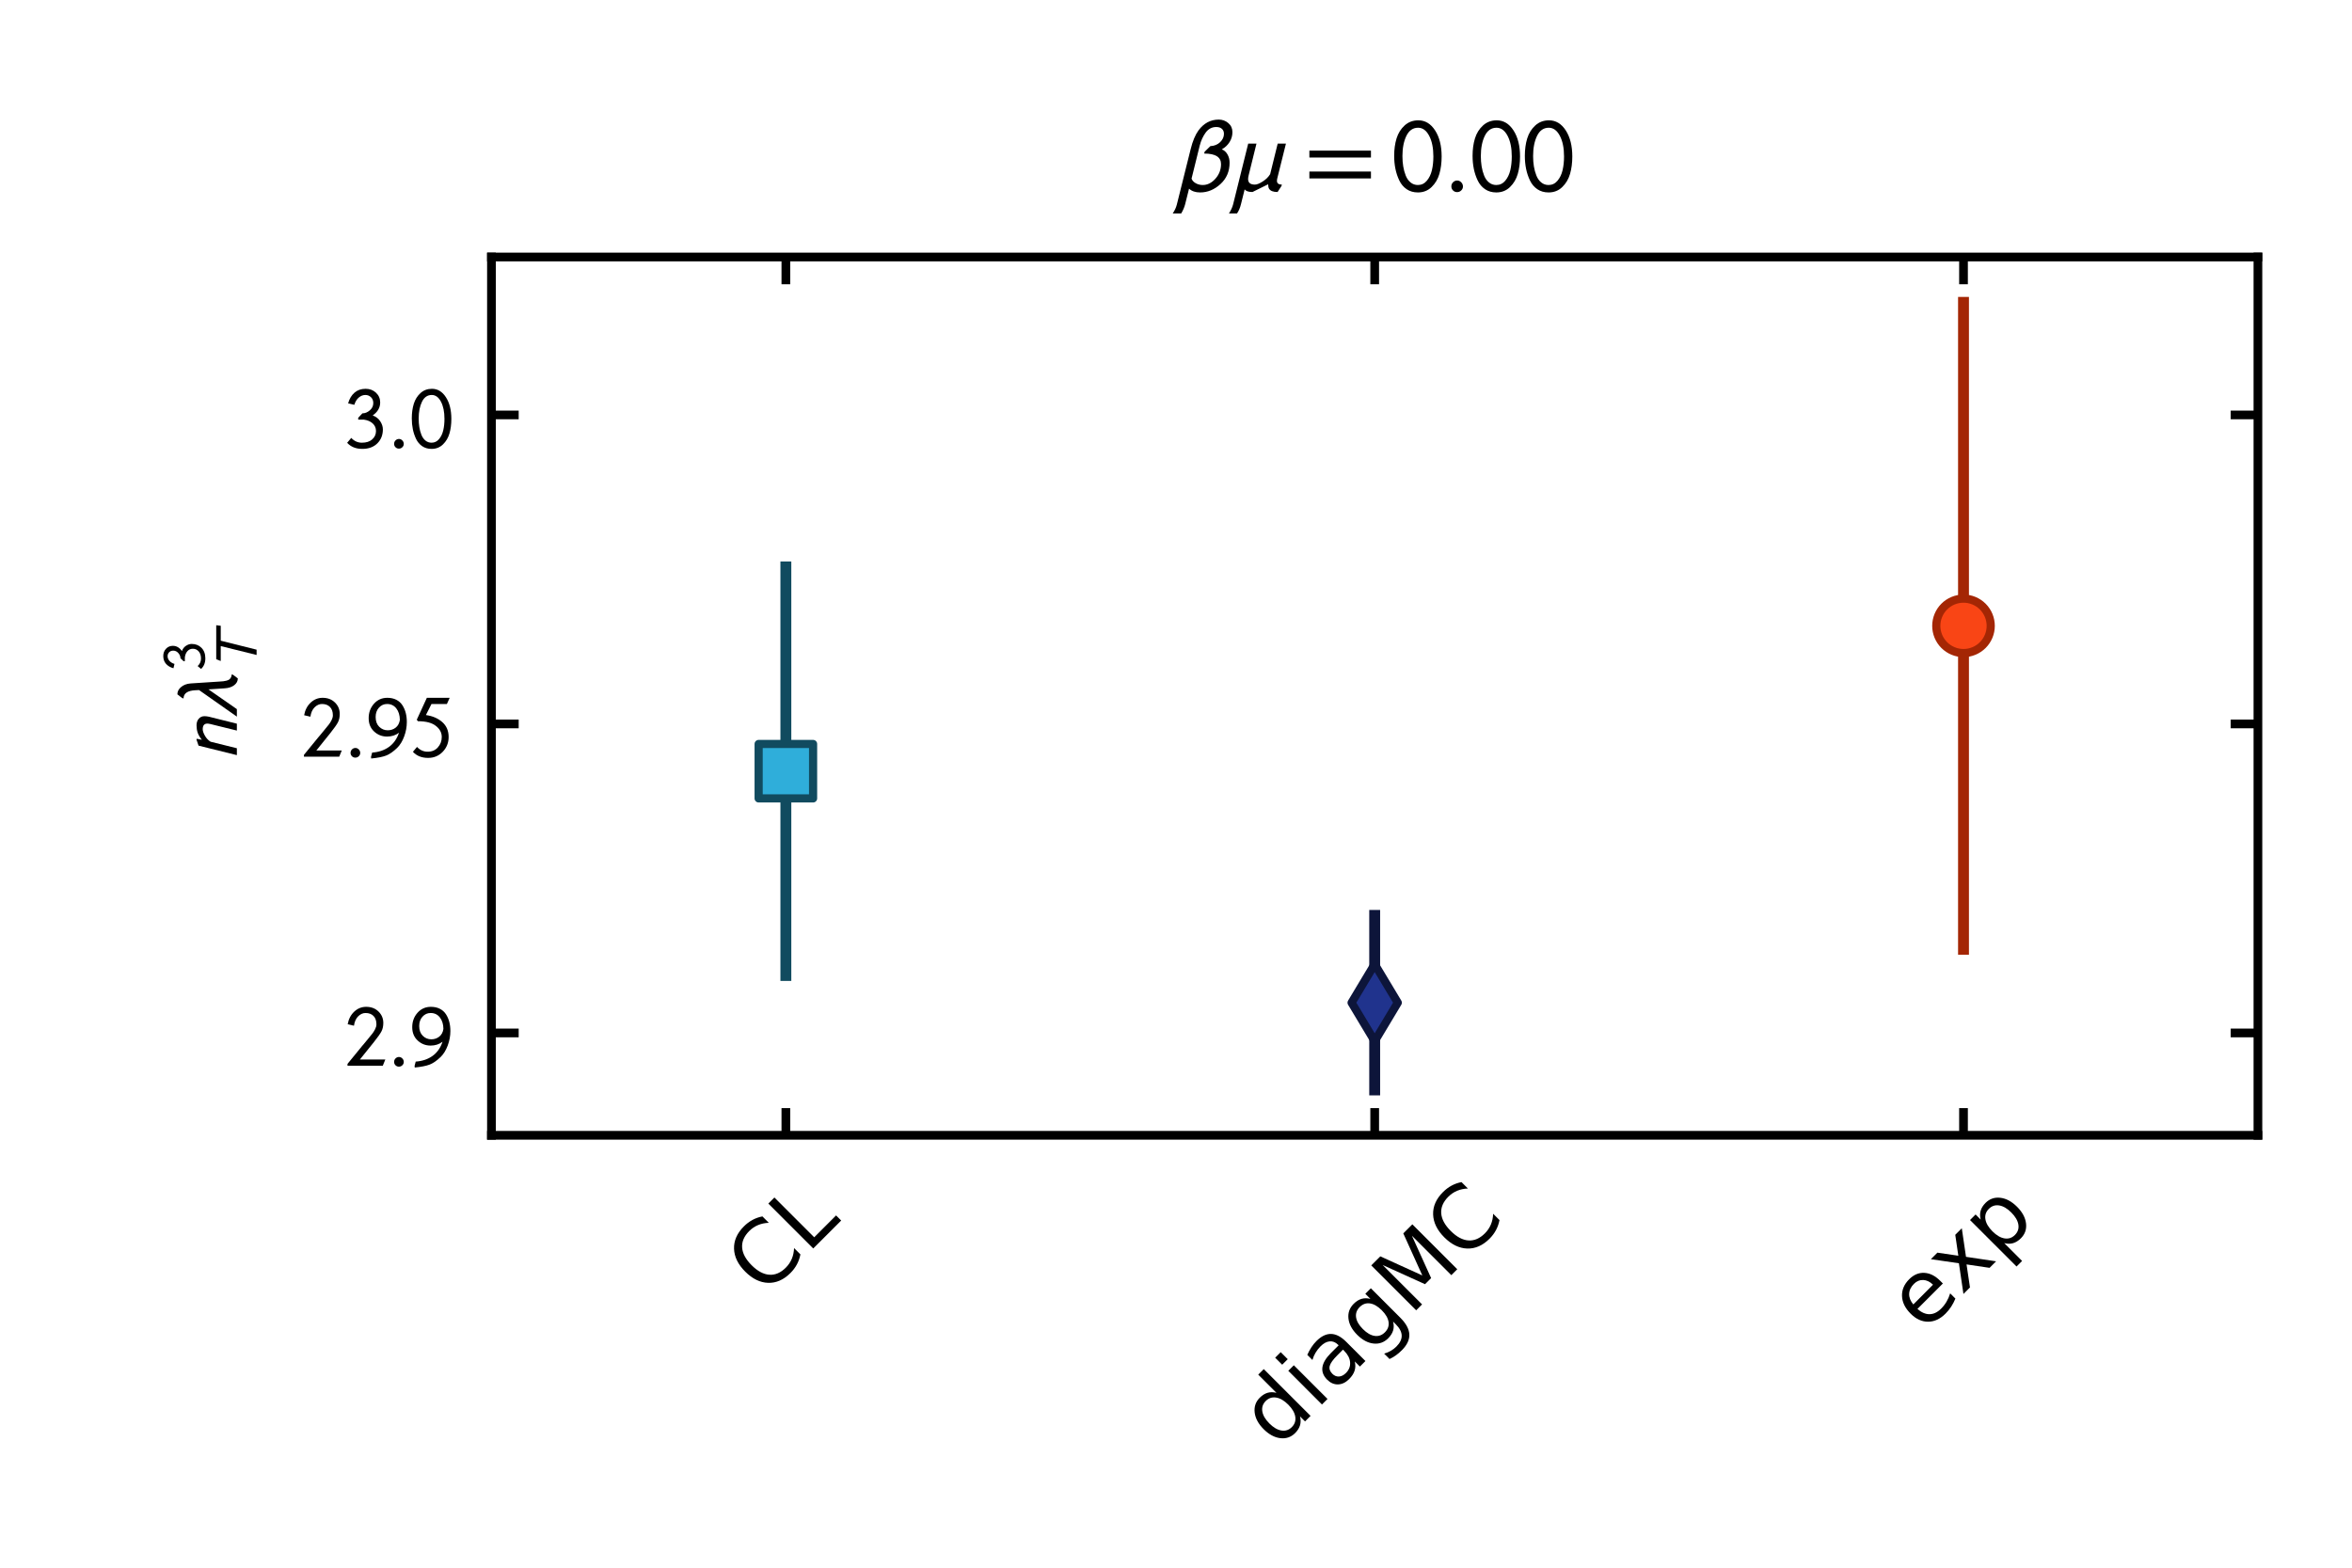 <?xml version="1.0" encoding="utf-8" standalone="no"?>
<!DOCTYPE svg PUBLIC "-//W3C//DTD SVG 1.1//EN"
  "http://www.w3.org/Graphics/SVG/1.1/DTD/svg11.dtd">
<!-- Created with matplotlib (http://matplotlib.org/) -->
<svg height="144pt" version="1.1" viewBox="0 0 216 144" width="216pt" xmlns="http://www.w3.org/2000/svg" xmlns:xlink="http://www.w3.org/1999/xlink">
 <defs>
  <style type="text/css">
*{stroke-linecap:butt;stroke-linejoin:round;}
  </style>
 </defs>
 <g id="figure_1">
  <g id="patch_1">
   <path d="M 0 144 
L 216 144 
L 216 0 
L 0 0 
z
" style="fill:#ffffff;"/>
  </g>
  <g id="axes_1">
   <g id="patch_2">
    <path d="M 45.134 104.283 
L 207.36 104.283 
L 207.36 23.609 
L 45.134 23.609 
z
" style="fill:#ffffff;"/>
   </g>
   <g id="matplotlib.axis_1">
    <g id="xtick_1">
     <g id="line2d_1">
      <defs>
       <path d="M 0 0 
L 0 -2.5 
" id="m3cb1c3e3d5" style="stroke:#000000;stroke-width:0.8;"/>
      </defs>
      <g>
       <use style="stroke:#000000;stroke-width:0.8;" x="72.171" xlink:href="#m3cb1c3e3d5" y="104.283"/>
      </g>
     </g>
     <g id="line2d_2">
      <defs>
       <path d="M 0 0 
L 0 2.5 
" id="m2cabdc738a" style="stroke:#000000;stroke-width:0.8;"/>
      </defs>
      <g>
       <use style="stroke:#000000;stroke-width:0.8;" x="72.171" xlink:href="#m2cabdc738a" y="23.609"/>
      </g>
     </g>
     <g id="text_1">
      <!-- CL -->
      <defs>
       <path d="M 64.406 67.281 
L 64.406 56.891 
Q 59.422 61.531 53.781 63.812 
Q 48.141 66.109 41.797 66.109 
Q 29.297 66.109 22.656 58.469 
Q 16.016 50.828 16.016 36.375 
Q 16.016 21.969 22.656 14.328 
Q 29.297 6.688 41.797 6.688 
Q 48.141 6.688 53.781 8.984 
Q 59.422 11.281 64.406 15.922 
L 64.406 5.609 
Q 59.234 2.094 53.438 0.328 
Q 47.656 -1.422 41.219 -1.422 
Q 24.656 -1.422 15.125 8.703 
Q 5.609 18.844 5.609 36.375 
Q 5.609 53.953 15.125 64.078 
Q 24.656 74.219 41.219 74.219 
Q 47.75 74.219 53.531 72.484 
Q 59.328 70.75 64.406 67.281 
z
" id="DejaVuSans-43"/>
       <path d="M 9.812 72.906 
L 19.672 72.906 
L 19.672 8.297 
L 55.172 8.297 
L 55.172 0 
L 9.812 0 
z
" id="DejaVuSans-4c"/>
      </defs>
      <g transform="translate(70.181 119.183)rotate(-45)scale(0.08 -0.08)">
       <use xlink:href="#DejaVuSans-43"/>
       <use x="69.824" xlink:href="#DejaVuSans-4c"/>
      </g>
     </g>
    </g>
    <g id="xtick_2">
     <g id="line2d_3">
      <g>
       <use style="stroke:#000000;stroke-width:0.8;" x="126.247" xlink:href="#m3cb1c3e3d5" y="104.283"/>
      </g>
     </g>
     <g id="line2d_4">
      <g>
       <use style="stroke:#000000;stroke-width:0.8;" x="126.247" xlink:href="#m2cabdc738a" y="23.609"/>
      </g>
     </g>
     <g id="text_2">
      <!-- diagMC -->
      <defs>
       <path d="M 45.406 46.391 
L 45.406 75.984 
L 54.391 75.984 
L 54.391 0 
L 45.406 0 
L 45.406 8.203 
Q 42.578 3.328 38.25 0.953 
Q 33.938 -1.422 27.875 -1.422 
Q 17.969 -1.422 11.734 6.484 
Q 5.516 14.406 5.516 27.297 
Q 5.516 40.188 11.734 48.094 
Q 17.969 56 27.875 56 
Q 33.938 56 38.25 53.625 
Q 42.578 51.266 45.406 46.391 
z
M 14.797 27.297 
Q 14.797 17.391 18.875 11.75 
Q 22.953 6.109 30.078 6.109 
Q 37.203 6.109 41.297 11.75 
Q 45.406 17.391 45.406 27.297 
Q 45.406 37.203 41.297 42.844 
Q 37.203 48.484 30.078 48.484 
Q 22.953 48.484 18.875 42.844 
Q 14.797 37.203 14.797 27.297 
z
" id="DejaVuSans-64"/>
       <path d="M 9.422 54.688 
L 18.406 54.688 
L 18.406 0 
L 9.422 0 
z
M 9.422 75.984 
L 18.406 75.984 
L 18.406 64.594 
L 9.422 64.594 
z
" id="DejaVuSans-69"/>
       <path d="M 34.281 27.484 
Q 23.391 27.484 19.188 25 
Q 14.984 22.516 14.984 16.5 
Q 14.984 11.719 18.141 8.906 
Q 21.297 6.109 26.703 6.109 
Q 34.188 6.109 38.703 11.406 
Q 43.219 16.703 43.219 25.484 
L 43.219 27.484 
z
M 52.203 31.203 
L 52.203 0 
L 43.219 0 
L 43.219 8.297 
Q 40.141 3.328 35.547 0.953 
Q 30.953 -1.422 24.312 -1.422 
Q 15.922 -1.422 10.953 3.297 
Q 6 8.016 6 15.922 
Q 6 25.141 12.172 29.828 
Q 18.359 34.516 30.609 34.516 
L 43.219 34.516 
L 43.219 35.406 
Q 43.219 41.609 39.141 45 
Q 35.062 48.391 27.688 48.391 
Q 23 48.391 18.547 47.266 
Q 14.109 46.141 10.016 43.891 
L 10.016 52.203 
Q 14.938 54.109 19.578 55.047 
Q 24.219 56 28.609 56 
Q 40.484 56 46.344 49.844 
Q 52.203 43.703 52.203 31.203 
z
" id="DejaVuSans-61"/>
       <path d="M 45.406 27.984 
Q 45.406 37.75 41.375 43.109 
Q 37.359 48.484 30.078 48.484 
Q 22.859 48.484 18.828 43.109 
Q 14.797 37.75 14.797 27.984 
Q 14.797 18.266 18.828 12.891 
Q 22.859 7.516 30.078 7.516 
Q 37.359 7.516 41.375 12.891 
Q 45.406 18.266 45.406 27.984 
z
M 54.391 6.781 
Q 54.391 -7.172 48.188 -13.984 
Q 42 -20.797 29.203 -20.797 
Q 24.469 -20.797 20.266 -20.094 
Q 16.062 -19.391 12.109 -17.922 
L 12.109 -9.188 
Q 16.062 -11.328 19.922 -12.344 
Q 23.781 -13.375 27.781 -13.375 
Q 36.625 -13.375 41.016 -8.766 
Q 45.406 -4.156 45.406 5.172 
L 45.406 9.625 
Q 42.625 4.781 38.281 2.391 
Q 33.938 0 27.875 0 
Q 17.828 0 11.672 7.656 
Q 5.516 15.328 5.516 27.984 
Q 5.516 40.672 11.672 48.328 
Q 17.828 56 27.875 56 
Q 33.938 56 38.281 53.609 
Q 42.625 51.219 45.406 46.391 
L 45.406 54.688 
L 54.391 54.688 
z
" id="DejaVuSans-67"/>
       <path d="M 9.812 72.906 
L 24.516 72.906 
L 43.109 23.297 
L 61.812 72.906 
L 76.516 72.906 
L 76.516 0 
L 66.891 0 
L 66.891 64.016 
L 48.094 14.016 
L 38.188 14.016 
L 19.391 64.016 
L 19.391 0 
L 9.812 0 
z
" id="DejaVuSans-4d"/>
      </defs>
      <g transform="translate(117.282 133.133)rotate(-45)scale(0.08 -0.08)">
       <use xlink:href="#DejaVuSans-64"/>
       <use x="63.477" xlink:href="#DejaVuSans-69"/>
       <use x="91.26" xlink:href="#DejaVuSans-61"/>
       <use x="152.539" xlink:href="#DejaVuSans-67"/>
       <use x="216.016" xlink:href="#DejaVuSans-4d"/>
       <use x="302.295" xlink:href="#DejaVuSans-43"/>
      </g>
     </g>
    </g>
    <g id="xtick_3">
     <g id="line2d_5">
      <g>
       <use style="stroke:#000000;stroke-width:0.8;" x="180.322" xlink:href="#m3cb1c3e3d5" y="104.283"/>
      </g>
     </g>
     <g id="line2d_6">
      <g>
       <use style="stroke:#000000;stroke-width:0.8;" x="180.322" xlink:href="#m2cabdc738a" y="23.609"/>
      </g>
     </g>
     <g id="text_3">
      <!-- exp -->
      <defs>
       <path d="M 56.203 29.594 
L 56.203 25.203 
L 14.891 25.203 
Q 15.484 15.922 20.484 11.062 
Q 25.484 6.203 34.422 6.203 
Q 39.594 6.203 44.453 7.469 
Q 49.312 8.734 54.109 11.281 
L 54.109 2.781 
Q 49.266 0.734 44.188 -0.344 
Q 39.109 -1.422 33.891 -1.422 
Q 20.797 -1.422 13.156 6.188 
Q 5.516 13.812 5.516 26.812 
Q 5.516 40.234 12.766 48.109 
Q 20.016 56 32.328 56 
Q 43.359 56 49.781 48.891 
Q 56.203 41.797 56.203 29.594 
z
M 47.219 32.234 
Q 47.125 39.594 43.094 43.984 
Q 39.062 48.391 32.422 48.391 
Q 24.906 48.391 20.391 44.141 
Q 15.875 39.891 15.188 32.172 
z
" id="DejaVuSans-65"/>
       <path d="M 54.891 54.688 
L 35.109 28.078 
L 55.906 0 
L 45.312 0 
L 29.391 21.484 
L 13.484 0 
L 2.875 0 
L 24.125 28.609 
L 4.688 54.688 
L 15.281 54.688 
L 29.781 35.203 
L 44.281 54.688 
z
" id="DejaVuSans-78"/>
       <path d="M 18.109 8.203 
L 18.109 -20.797 
L 9.078 -20.797 
L 9.078 54.688 
L 18.109 54.688 
L 18.109 46.391 
Q 20.953 51.266 25.266 53.625 
Q 29.594 56 35.594 56 
Q 45.562 56 51.781 48.094 
Q 58.016 40.188 58.016 27.297 
Q 58.016 14.406 51.781 6.484 
Q 45.562 -1.422 35.594 -1.422 
Q 29.594 -1.422 25.266 0.953 
Q 20.953 3.328 18.109 8.203 
z
M 48.688 27.297 
Q 48.688 37.203 44.609 42.844 
Q 40.531 48.484 33.406 48.484 
Q 26.266 48.484 22.188 42.844 
Q 18.109 37.203 18.109 27.297 
Q 18.109 17.391 22.188 11.75 
Q 26.266 6.109 33.406 6.109 
Q 40.531 6.109 44.609 11.75 
Q 48.688 17.391 48.688 27.297 
z
" id="DejaVuSans-70"/>
      </defs>
      <g transform="translate(176.674 122.5)rotate(-45)scale(0.08 -0.08)">
       <use xlink:href="#DejaVuSans-65"/>
       <use x="61.508" xlink:href="#DejaVuSans-78"/>
       <use x="120.688" xlink:href="#DejaVuSans-70"/>
      </g>
     </g>
    </g>
   </g>
   <g id="matplotlib.axis_2">
    <g id="ytick_1">
     <g id="line2d_7">
      <defs>
       <path d="M 0 0 
L 2.5 0 
" id="m3e6f393c77" style="stroke:#000000;stroke-width:0.8;"/>
      </defs>
      <g>
       <use style="stroke:#000000;stroke-width:0.8;" x="45.134" xlink:href="#m3e6f393c77" y="94.882"/>
      </g>
     </g>
     <g id="line2d_8">
      <defs>
       <path d="M 0 0 
L -2.5 0 
" id="m90adebb60d" style="stroke:#000000;stroke-width:0.8;"/>
      </defs>
      <g>
       <use style="stroke:#000000;stroke-width:0.8;" x="207.36" xlink:href="#m90adebb60d" y="94.882"/>
      </g>
     </g>
     <g id="text_4">
      <!-- $2.9$ -->
      <defs>
       <path d="M 46.906 7.094 
L 44 0 
L 3.5 0 
L 3.5 2.094 
L 21 23.5 
L 21 23.406 
L 26.594 30.203 
Q 30.5 34.906 32.094 36.953 
Q 33.703 39 35.203 41.953 
Q 36.703 44.906 36.703 47.5 
Q 36.703 53.703 33.344 57.094 
Q 30 60.5 24.203 60.5 
Q 19.594 60.5 15.75 56.703 
Q 11.906 52.906 10.906 45.906 
L 3.703 47.594 
Q 5.297 56.5 11.188 62.047 
Q 17.094 67.594 24.906 67.594 
Q 33.594 67.594 39.094 62.188 
Q 44.594 56.797 44.594 49.094 
Q 44.594 43.5 42.5 39.453 
Q 40.406 35.406 33.703 27 
L 17.703 7.094 
z
" id="STIXGeneral-Regular-1d7e4"/>
       <path d="M 18.094 4.297 
Q 18.094 2.094 16.438 0.5 
Q 14.797 -1.094 12.5 -1.094 
Q 10.203 -1.094 8.594 0.5 
Q 7 2.094 7 4.391 
Q 7 6.703 8.641 8.344 
Q 10.297 10 12.594 10 
Q 14.797 10 16.438 8.297 
Q 18.094 6.594 18.094 4.297 
z
" id="STIXGeneral-Regular-2e"/>
       <path d="M 5.5 -0.203 
L 6.797 4.703 
Q 18.203 5.5 26.141 11.25 
Q 34.094 17 37.594 27.5 
Q 31.797 23.094 23.906 23.094 
Q 15.297 23.094 9.047 28.891 
Q 2.797 34.703 2.797 44.203 
Q 2.797 53.906 8.844 60.75 
Q 14.906 67.594 24.203 67.594 
Q 30.094 67.594 34.5 65.344 
Q 38.906 63.094 41.5 59.094 
Q 44.094 55.094 45.344 50.25 
Q 46.594 45.406 46.594 39.797 
Q 46.594 31.406 43.547 23.203 
Q 40.5 15 35.5 10.094 
Q 28.797 3.594 22.844 1.297 
Q 16.906 -1 5.703 -2.094 
z
M 38.594 42.203 
Q 38.5 50.297 34.547 55.391 
Q 30.594 60.5 23.906 60.5 
Q 18.406 60.5 14.594 56.297 
Q 10.797 52.094 10.797 45.594 
Q 10.797 38.406 14.891 34.344 
Q 19 30.297 24.703 30.297 
Q 29.906 30.297 33.797 33.344 
Q 37.703 36.406 38.594 42.203 
z
" id="STIXGeneral-Regular-1d7eb"/>
      </defs>
      <g transform="translate(31.634 97.922)scale(0.08 -0.08)">
       <use transform="translate(0 0.406)" xlink:href="#STIXGeneral-Regular-1d7e4"/>
       <use transform="translate(50 0.406)" xlink:href="#STIXGeneral-Regular-2e"/>
       <use transform="translate(75 0.406)" xlink:href="#STIXGeneral-Regular-1d7eb"/>
      </g>
     </g>
    </g>
    <g id="ytick_2">
     <g id="line2d_9">
      <g>
       <use style="stroke:#000000;stroke-width:0.8;" x="45.134" xlink:href="#m3e6f393c77" y="66.498"/>
      </g>
     </g>
     <g id="line2d_10">
      <g>
       <use style="stroke:#000000;stroke-width:0.8;" x="207.36" xlink:href="#m90adebb60d" y="66.498"/>
      </g>
     </g>
     <g id="text_5">
      <!-- $2.95$ -->
      <defs>
       <path d="M 45.797 67.594 
L 42.594 60.5 
L 24.906 60.5 
L 18.5 47.797 
Q 29.906 46.203 37.25 39.75 
Q 44.594 33.297 44.594 22.594 
Q 44.594 12.703 37.844 5.641 
Q 31.094 -1.406 21 -1.406 
Q 10 -1.406 3.594 5.594 
L 8.297 11.203 
Q 13.406 5.703 20.5 5.703 
Q 27.906 5.703 32.297 10.75 
Q 36.703 15.797 36.703 22.594 
Q 36.703 30 30.094 35.203 
Q 23.406 40.703 9.406 40.703 
L 8 42.406 
L 19.594 67.594 
z
" id="STIXGeneral-Regular-1d7e7"/>
      </defs>
      <g transform="translate(27.634 69.537)scale(0.08 -0.08)">
       <use transform="translate(0 0.406)" xlink:href="#STIXGeneral-Regular-1d7e4"/>
       <use transform="translate(50 0.406)" xlink:href="#STIXGeneral-Regular-2e"/>
       <use transform="translate(75 0.406)" xlink:href="#STIXGeneral-Regular-1d7eb"/>
       <use transform="translate(125 0.406)" xlink:href="#STIXGeneral-Regular-1d7e7"/>
      </g>
     </g>
    </g>
    <g id="ytick_3">
     <g id="line2d_11">
      <g>
       <use style="stroke:#000000;stroke-width:0.8;" x="45.134" xlink:href="#m3e6f393c77" y="38.114"/>
      </g>
     </g>
     <g id="line2d_12">
      <g>
       <use style="stroke:#000000;stroke-width:0.8;" x="207.36" xlink:href="#m90adebb60d" y="38.114"/>
      </g>
     </g>
     <g id="text_6">
      <!-- $3.0$ -->
      <defs>
       <path d="M 11.297 49.203 
L 4.203 50.906 
Q 6.406 58.703 11.5 63.141 
Q 16.594 67.594 24.297 67.594 
Q 31.406 67.594 36.203 63.094 
Q 41 58.594 41 51.906 
Q 41 43 32.406 37 
Q 38 35 41.047 30.344 
Q 44.094 25.703 44.094 21 
Q 44.094 11.297 37.797 5 
Q 31.406 -1.406 20.5 -1.406 
Q 9.5 -1.406 3.094 5.594 
L 7.797 11.203 
Q 12.906 5.703 20 5.703 
Q 27.406 5.703 31.594 9.297 
Q 36.203 13.203 36.203 19.094 
Q 36.203 24.297 32.453 27.797 
Q 28.703 31.297 22.203 32.203 
L 15.797 32.203 
L 15.797 34.297 
L 20.594 39.406 
Q 25.094 39.406 29.094 42.844 
Q 33.094 46.297 33.094 51.203 
Q 33.094 55.406 30.438 57.953 
Q 27.797 60.5 24 60.5 
Q 20 60.5 16.547 57.641 
Q 13.094 54.797 11.297 49.203 
z
" id="STIXGeneral-Regular-1d7e5"/>
       <path d="M 47.703 33 
Q 47.703 23.797 45.547 16.344 
Q 43.406 8.906 38.094 3.75 
Q 32.797 -1.406 25 -1.406 
Q 18.797 -1.406 14.25 1.688 
Q 9.703 4.797 7.203 10.047 
Q 4.703 15.297 3.5 21.141 
Q 2.297 27 2.297 33.594 
Q 2.297 42.906 4.594 50.344 
Q 6.906 57.797 12.297 62.688 
Q 17.703 67.594 25.406 67.594 
Q 35.203 67.594 41.453 57.938 
Q 47.703 48.297 47.703 33 
z
M 39.797 33 
Q 39.797 45.203 35.75 52.844 
Q 31.703 60.5 25.203 60.5 
Q 17.797 60.5 14 52.75 
Q 10.203 45 10.203 33.406 
Q 10.203 28.203 10.953 23.547 
Q 11.703 18.906 13.344 14.75 
Q 15 10.594 18 8.141 
Q 21 5.703 25 5.703 
Q 30.094 5.703 33.547 9.797 
Q 37 13.906 38.391 19.844 
Q 39.797 25.797 39.797 33 
z
" id="STIXGeneral-Regular-1d7e2"/>
      </defs>
      <g transform="translate(31.634 41.153)scale(0.08 -0.08)">
       <use transform="translate(0 0.406)" xlink:href="#STIXGeneral-Regular-1d7e5"/>
       <use transform="translate(50 0.406)" xlink:href="#STIXGeneral-Regular-2e"/>
       <use transform="translate(75 0.406)" xlink:href="#STIXGeneral-Regular-1d7e2"/>
      </g>
     </g>
    </g>
    <g id="text_7">
     <!-- $n\lambda_T^3$ -->
     <defs>
      <path d="M 25.094 45.906 
L 23.906 40.203 
Q 28.406 43.797 32.203 45.047 
Q 36 46.297 40.5 46.297 
Q 45.203 46.297 48.094 43.75 
Q 51 41.203 51 37.203 
Q 51 34.797 50.406 32.094 
L 42.406 0 
L 34.5 0 
L 42 30.406 
Q 42.5 32.594 42.5 33.906 
Q 42.5 39.203 36 39.203 
Q 33.094 39.203 28.641 36.703 
Q 24.203 34.203 21.703 30.203 
L 14.203 0 
L 6.297 0 
L 17.203 44 
L 24.297 46.406 
z
" id="STIXGeneral-Italic-1d62f"/>
      <path d="M 50.203 6 
L 49.906 4.5 
L 45.703 -1.094 
Q 41.094 -1.094 37.891 3.047 
Q 34.703 7.203 34.297 14.094 
L 33.094 32.594 
L 10.406 0 
L 1.797 0 
L 32.297 43.406 
Q 32.297 44.703 32.094 47.703 
Q 31.406 61.094 22.703 61.203 
L 23.094 62.797 
L 27.406 68.297 
Q 32.297 68.297 35.797 64 
Q 39.406 59.703 39.906 53.094 
L 42.094 19.594 
Q 42.297 17 42.391 15.594 
Q 42.5 14.203 43.047 12.094 
Q 43.594 10 44.344 8.891 
Q 45.094 7.797 46.594 6.891 
Q 48.094 6 50.203 6 
z
" id="STIXNonUnicode-Italic-e1e2"/>
      <path d="M 74.797 66.203 
L 73.906 58.797 
L 49.406 58.797 
L 34.703 0 
L 26 0 
L 40.594 58.797 
L 16.094 58.797 
L 19 66.203 
z
" id="STIXGeneral-Italic-1d61b"/>
     </defs>
     <g transform="translate(21.794 69.866)rotate(-90)scale(0.08 -0.08)">
      <use transform="translate(0 0.506)" xlink:href="#STIXGeneral-Italic-1d62f"/>
      <use transform="translate(48.7 0.506)" xlink:href="#STIXNonUnicode-Italic-e1e2"/>
      <use transform="translate(103.093 37.684)scale(0.7)" xlink:href="#STIXGeneral-Regular-1d7e5"/>
      <use transform="translate(103.093 -22.142)scale(0.7)" xlink:href="#STIXGeneral-Italic-1d61b"/>
     </g>
    </g>
   </g>
   <g id="LineCollection_1">
    <path clip-path="url(#p941689ad74)" d="M 72.171 90.103 
L 72.171 51.573 
" style="fill:none;stroke:#114b5f;"/>
   </g>
   <g id="LineCollection_2">
    <path clip-path="url(#p941689ad74)" d="M 126.247 100.616 
L 126.247 83.585 
" style="fill:none;stroke:#0d153a;"/>
   </g>
   <g id="LineCollection_3">
    <path clip-path="url(#p941689ad74)" d="M 180.322 87.698 
L 180.322 27.276 
" style="fill:none;stroke:#a42604;"/>
   </g>
   <g id="line2d_13">
    <defs>
     <path d="M -2.5 2.5 
L 2.5 2.5 
L 2.5 -2.5 
L -2.5 -2.5 
z
" id="m0ee9f88fd7" style="stroke:#114b5f;stroke-linejoin:miter;stroke-width:0.75;"/>
    </defs>
    <g clip-path="url(#p941689ad74)">
     <use style="fill:#2faeda;stroke:#114b5f;stroke-linejoin:miter;stroke-width:0.75;" x="72.171" xlink:href="#m0ee9f88fd7" y="70.838"/>
    </g>
   </g>
   <g id="line2d_14">
    <defs>
     <path d="M -0 3.536 
L 2.121 0 
L -0 -3.536 
L -2.121 -0 
z
" id="mc0b040eee3" style="stroke:#0d153a;stroke-linejoin:miter;stroke-width:0.75;"/>
    </defs>
    <g clip-path="url(#p941689ad74)">
     <use style="fill:#20338d;stroke:#0d153a;stroke-linejoin:miter;stroke-width:0.75;" x="126.247" xlink:href="#mc0b040eee3" y="92.101"/>
    </g>
   </g>
   <g id="line2d_15">
    <defs>
     <path d="M 0 2.5 
C 0.663 2.5 1.299 2.237 1.768 1.768 
C 2.237 1.299 2.5 0.663 2.5 0 
C 2.5 -0.663 2.237 -1.299 1.768 -1.768 
C 1.299 -2.237 0.663 -2.5 0 -2.5 
C -0.663 -2.5 -1.299 -2.237 -1.768 -1.768 
C -2.237 -1.299 -2.5 -0.663 -2.5 0 
C -2.5 0.663 -2.237 1.299 -1.768 1.768 
C -1.299 2.237 -0.663 2.5 0 2.5 
z
" id="m8a936740d5" style="stroke:#a42604;stroke-width:0.75;"/>
    </defs>
    <g clip-path="url(#p941689ad74)">
     <use style="fill:#f94515;stroke:#a42604;stroke-width:0.75;" x="180.322" xlink:href="#m8a936740d5" y="57.487"/>
    </g>
   </g>
   <g id="patch_3">
    <path d="M 45.134 104.283 
L 45.134 23.609 
" style="fill:none;stroke:#000000;stroke-linecap:square;stroke-linejoin:miter;stroke-width:0.8;"/>
   </g>
   <g id="patch_4">
    <path d="M 207.36 104.283 
L 207.36 23.609 
" style="fill:none;stroke:#000000;stroke-linecap:square;stroke-linejoin:miter;stroke-width:0.8;"/>
   </g>
   <g id="patch_5">
    <path d="M 45.134 104.283 
L 207.36 104.283 
" style="fill:none;stroke:#000000;stroke-linecap:square;stroke-linejoin:miter;stroke-width:0.8;"/>
   </g>
   <g id="patch_6">
    <path d="M 45.134 23.609 
L 207.36 23.609 
" style="fill:none;stroke:#000000;stroke-linecap:square;stroke-linejoin:miter;stroke-width:0.8;"/>
   </g>
   <g id="text_8">
    <!-- $\beta\mu = 0.00$ -->
    <defs>
     <path d="M 2.703 -13.094 
L 16 40.203 
Q 18.797 51.5 23.406 57.906 
Q 31.094 68.297 42.797 68.297 
Q 48.094 68.297 52 64.938 
Q 55.906 61.594 55.906 56.297 
Q 55.906 51.203 53.203 46.844 
Q 50.5 42.5 45.703 39.797 
Q 49.094 38.594 51.141 35.047 
Q 53.203 31.5 53.203 27.094 
Q 53.203 14.594 44.453 6.594 
Q 35.703 -1.406 25 -1.406 
Q 18.297 -1.406 14.406 2.203 
L 10.703 -12.594 
Q 9.594 -17 6.906 -21.5 
L -1.203 -21.5 
Q 1.594 -17.406 2.703 -13.094 
z
M 29.297 37.5 
L 34.797 42.906 
Q 40.5 43.203 44.141 46.703 
Q 47.797 50.203 47.797 54.703 
Q 47.797 57.703 45.844 59.453 
Q 43.906 61.203 40.5 61.203 
Q 34.203 61.203 30.297 55.844 
Q 26.406 50.5 24.594 43.297 
L 16.797 11.797 
Q 17.797 9.094 20.844 7.391 
Q 23.906 5.703 27.5 5.703 
Q 34.297 5.703 39.641 11.75 
Q 45 17.797 45 25.703 
Q 45 35.797 28.906 35.797 
z
" id="STIXNonUnicode-Italic-e1d9"/>
     <path d="M 53.594 45.297 
L 45.5 12.797 
Q 45 11 45 9.703 
Q 45 6.094 49.703 6.094 
L 49.297 4.703 
L 45.594 -1 
Q 39.406 -1 37.5 2.094 
Q 36.594 3.5 36.594 6.406 
L 21.594 -1 
Q 16 -1 14.094 1.5 
L 10.594 -12.594 
Q 9.297 -17.906 6.797 -21.5 
L -0.906 -21.5 
Q 2 -17 3.094 -12.703 
L 17.5 45.297 
L 25.406 45.297 
L 17.906 14.906 
Q 17.406 12.703 17.406 11.406 
Q 17.406 6.094 23.906 6.094 
Q 26.703 6.094 31.344 9.047 
Q 36 12 38.5 16.094 
L 45.703 45.297 
z
" id="STIXNonUnicode-Italic-e1e3"/>
     <path d="M 63.703 32 
L 4.797 32 
L 4.797 38.594 
L 63.703 38.594 
z
M 63.703 12 
L 4.797 12 
L 4.797 18.594 
L 63.703 18.594 
z
" id="STIXGeneral-Regular-3d"/>
    </defs>
    <g transform="translate(107.815 17.609)scale(0.096 -0.096)">
     <use transform="translate(0 0.703)" xlink:href="#STIXNonUnicode-Italic-e1d9"/>
     <use transform="translate(53.5 0.703)" xlink:href="#STIXNonUnicode-Italic-e1e3"/>
     <use transform="translate(124.72 0.703)" xlink:href="#STIXGeneral-Regular-3d"/>
     <use transform="translate(208.34 0.703)" xlink:href="#STIXGeneral-Regular-1d7e2"/>
     <use transform="translate(258.34 0.703)" xlink:href="#STIXGeneral-Regular-2e"/>
     <use transform="translate(283.34 0.703)" xlink:href="#STIXGeneral-Regular-1d7e2"/>
     <use transform="translate(333.34 0.703)" xlink:href="#STIXGeneral-Regular-1d7e2"/>
    </g>
   </g>
  </g>
 </g>
 <defs>
  <clipPath id="p941689ad74">
   <rect height="80.674" width="162.226" x="45.134" y="23.609"/>
  </clipPath>
 </defs>
</svg>
